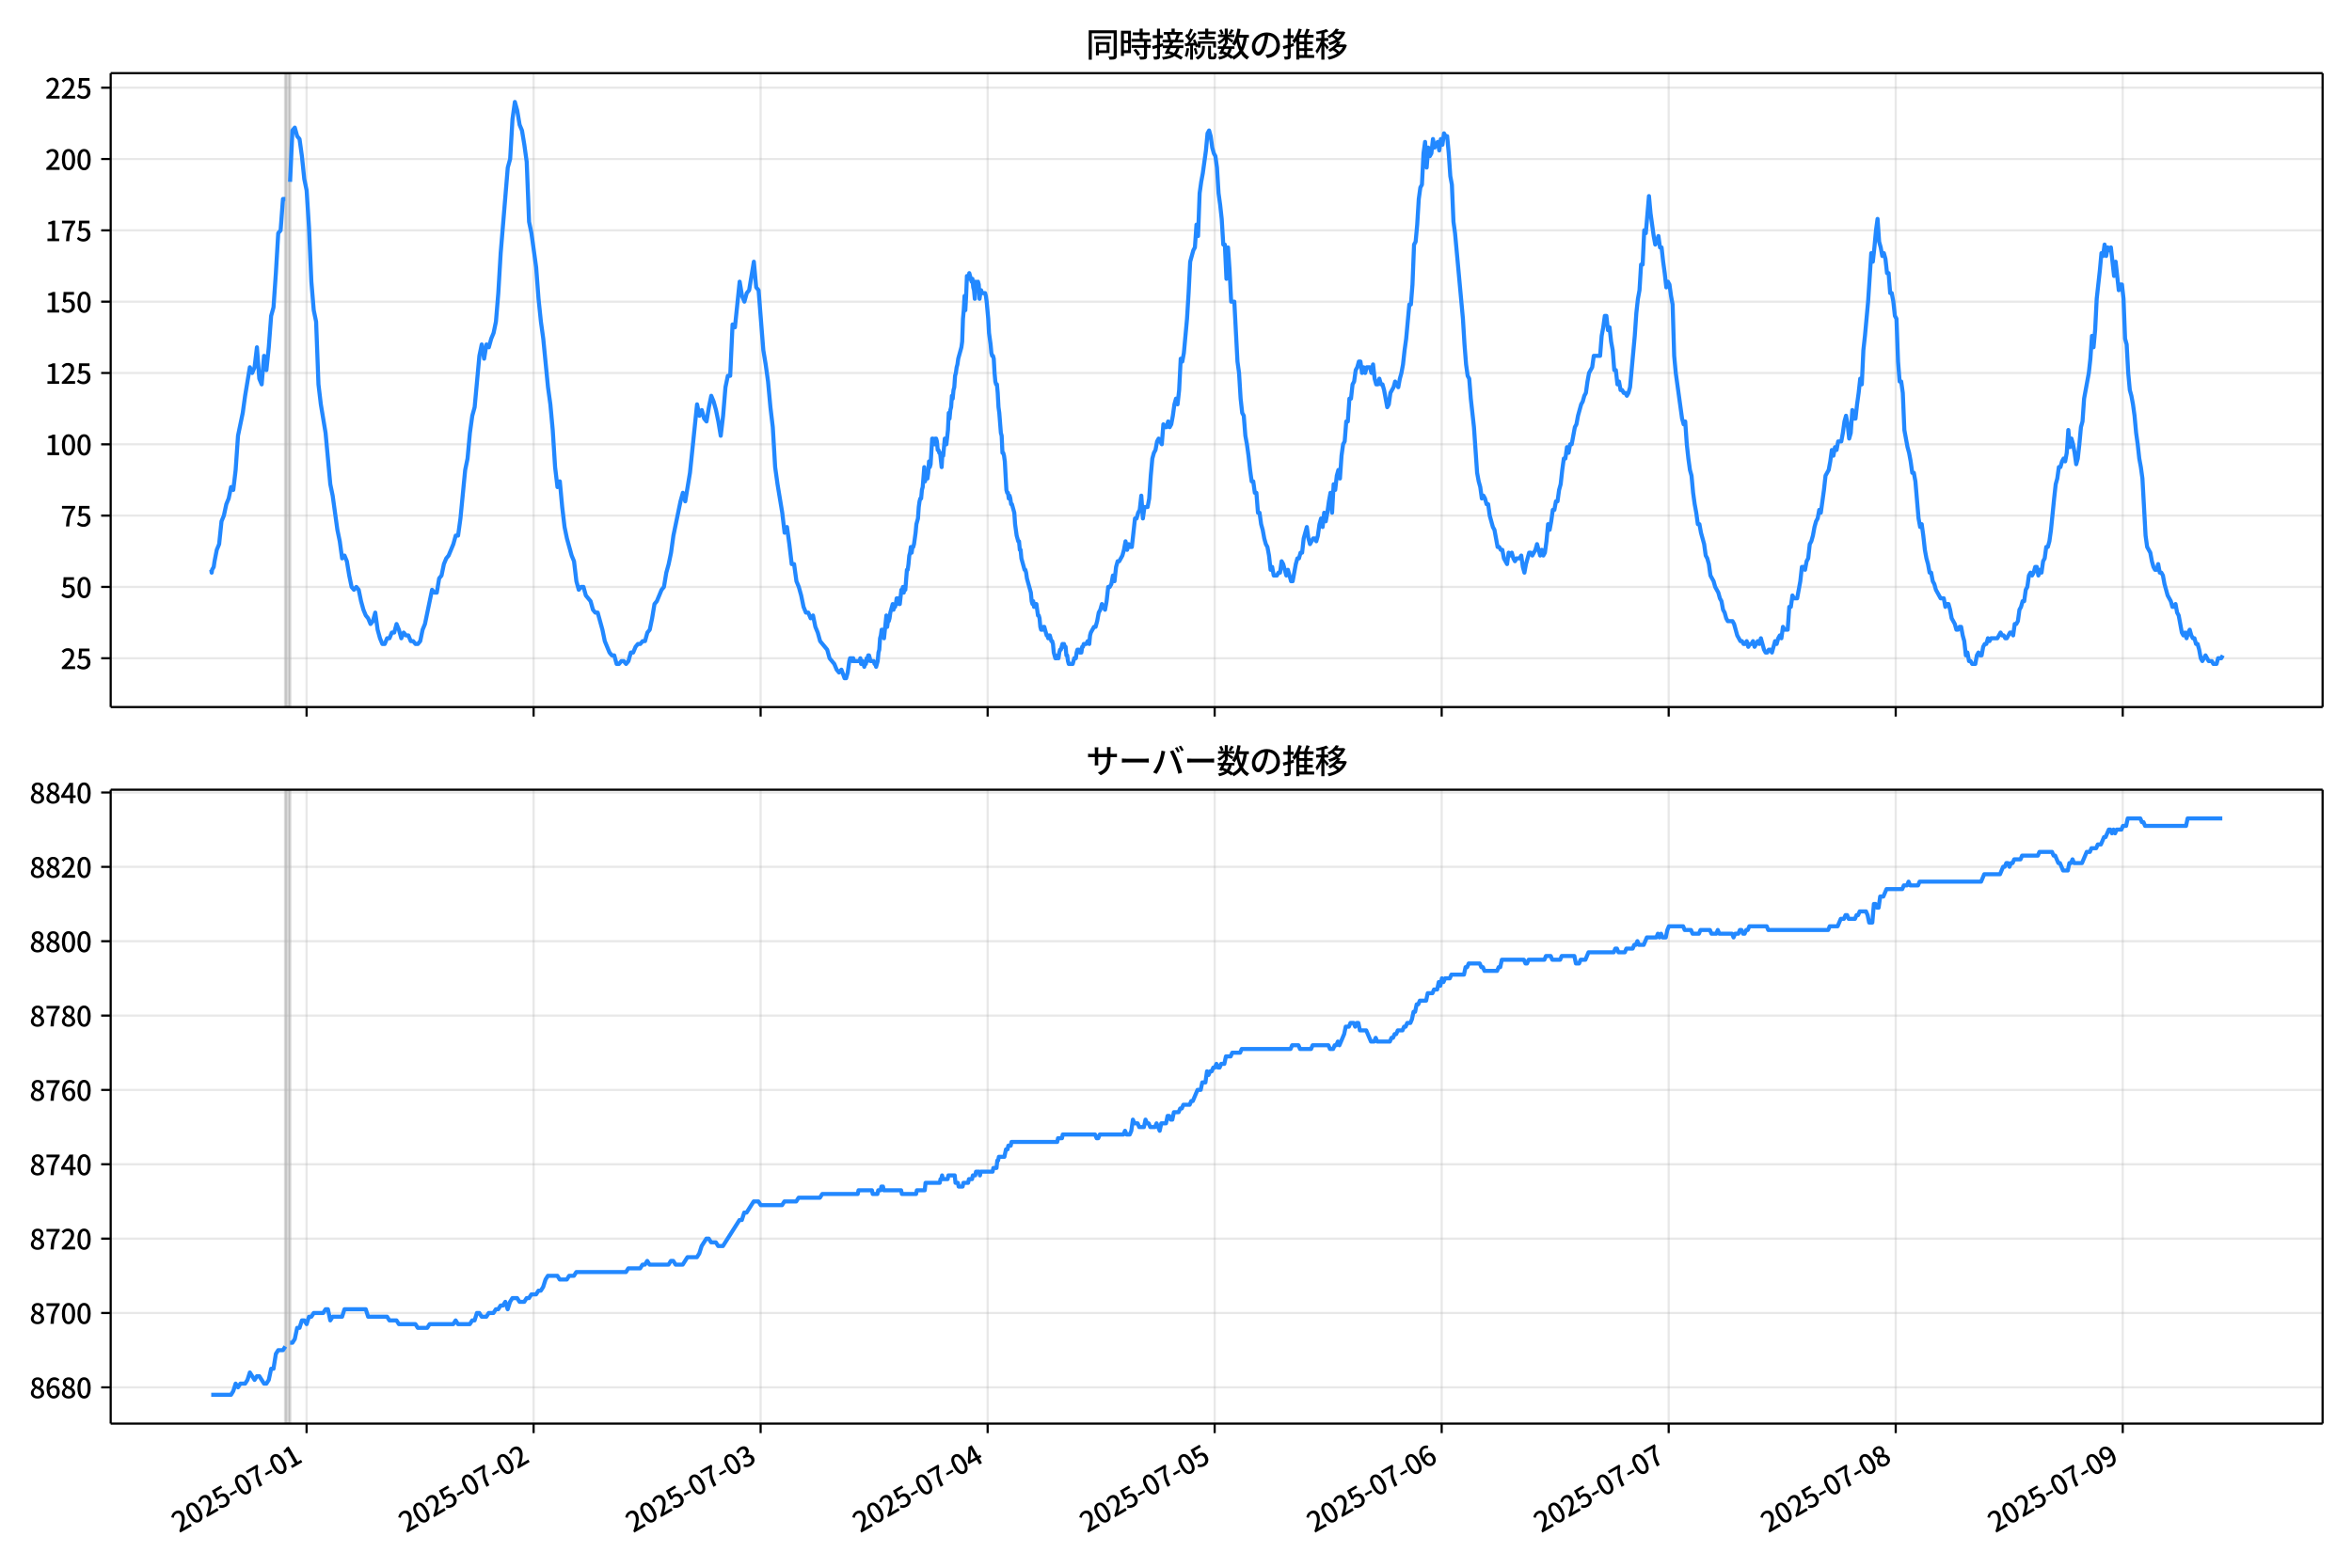 <!DOCTYPE svg  PUBLIC '-//W3C//DTD SVG 1.1//EN'  'http://www.w3.org/Graphics/SVG/1.1/DTD/svg11.dtd'>
<svg version="1.1" viewBox="0 0 864 576" xmlns="http://www.w3.org/2000/svg" xmlns:xlink="http://www.w3.org/1999/xlink">
 <defs>
  <style type="text/css">*{stroke-linejoin: round; stroke-linecap: butt}</style>
 </defs>
 <g id="aa">
  <g id="ab">
   <path d="m0 576h864v-576h-864z" fill="#fff"/>
  </g>
  <g id="ac">
   <g id="ad">
    <path d="m40.66 259.78h812.54v-232.9h-812.54z" fill="#fff"/>
   </g>
   <g id="ae">
    <path d="m104.8 259.78h1.737v-232.9h-1.737z" clip-path="url(#c)" fill="#808080" opacity=".3" stroke="#808080"/>
   </g>
   <g id="af">
    <g id="ag">
     <g id="ah">
      <path d="m112.62 259.78v-232.9" clip-path="url(#c)" fill="none" stroke="#b0b0b0" stroke-linecap="square" stroke-opacity=".3" stroke-width=".8"/>
     </g>
     <g id="ai">
      <defs>
       <path id="e" d="m0 0v3.5" stroke="#000" stroke-width=".8"/>
      </defs>
      <use x="112.622" y="259.778" stroke="#000000" stroke-width=".8" xlink:href="#e"/>
     </g>
    </g>
    <g id="aj">
     <g id="ak">
      <path d="m196.02 259.78v-232.9" clip-path="url(#c)" fill="none" stroke="#b0b0b0" stroke-linecap="square" stroke-opacity=".3" stroke-width=".8"/>
     </g>
     <g id="al">
      <use x="196.017" y="259.778" stroke="#000000" stroke-width=".8" xlink:href="#e"/>
     </g>
    </g>
    <g id="am">
     <g id="an">
      <path d="m279.41 259.78v-232.9" clip-path="url(#c)" fill="none" stroke="#b0b0b0" stroke-linecap="square" stroke-opacity=".3" stroke-width=".8"/>
     </g>
     <g id="ao">
      <use x="279.412" y="259.778" stroke="#000000" stroke-width=".8" xlink:href="#e"/>
     </g>
    </g>
    <g id="ap">
     <g id="aq">
      <path d="m362.81 259.78v-232.9" clip-path="url(#c)" fill="none" stroke="#b0b0b0" stroke-linecap="square" stroke-opacity=".3" stroke-width=".8"/>
     </g>
     <g id="ar">
      <use x="362.807" y="259.778" stroke="#000000" stroke-width=".8" xlink:href="#e"/>
     </g>
    </g>
    <g id="as">
     <g id="at">
      <path d="m446.2 259.78v-232.9" clip-path="url(#c)" fill="none" stroke="#b0b0b0" stroke-linecap="square" stroke-opacity=".3" stroke-width=".8"/>
     </g>
     <g id="au">
      <use x="446.202" y="259.778" stroke="#000000" stroke-width=".8" xlink:href="#e"/>
     </g>
    </g>
    <g id="av">
     <g id="aw">
      <path d="m529.6 259.78v-232.9" clip-path="url(#c)" fill="none" stroke="#b0b0b0" stroke-linecap="square" stroke-opacity=".3" stroke-width=".8"/>
     </g>
     <g id="ax">
      <use x="529.597" y="259.778" stroke="#000000" stroke-width=".8" xlink:href="#e"/>
     </g>
    </g>
    <g id="ay">
     <g id="az">
      <path d="m612.99 259.78v-232.9" clip-path="url(#c)" fill="none" stroke="#b0b0b0" stroke-linecap="square" stroke-opacity=".3" stroke-width=".8"/>
     </g>
     <g id="ba">
      <use x="612.991" y="259.778" stroke="#000000" stroke-width=".8" xlink:href="#e"/>
     </g>
    </g>
    <g id="bb">
     <g id="bc">
      <path d="m696.39 259.78v-232.9" clip-path="url(#c)" fill="none" stroke="#b0b0b0" stroke-linecap="square" stroke-opacity=".3" stroke-width=".8"/>
     </g>
     <g id="bd">
      <use x="696.386" y="259.778" stroke="#000000" stroke-width=".8" xlink:href="#e"/>
     </g>
    </g>
    <g id="be">
     <g id="bf">
      <path d="m779.78 259.78v-232.9" clip-path="url(#c)" fill="none" stroke="#b0b0b0" stroke-linecap="square" stroke-opacity=".3" stroke-width=".8"/>
     </g>
     <g id="bg">
      <use x="779.781" y="259.778" stroke="#000000" stroke-width=".8" xlink:href="#e"/>
     </g>
    </g>
   </g>
   <g id="bh">
    <g id="bi">
     <g id="bj">
      <path d="m40.66 241.85h812.54" clip-path="url(#c)" fill="none" stroke="#b0b0b0" stroke-linecap="square" stroke-opacity=".3" stroke-width=".8"/>
     </g>
     <g id="bk">
      <defs>
       <path id="f" d="m0 0h-3.5" stroke="#000" stroke-width=".8"/>
      </defs>
      <use x="40.66" y="241.854" stroke="#000000" stroke-width=".8" xlink:href="#f"/>
     </g>
     <g id="bl">
      <!-- 25 -->
      <g transform="translate(22.26 245.84) scale(.1 -.1)">
       <defs>
        <path id="b" transform="scale(.016)" d="m282 0v429q697 621 1164 1136 468 515 701 956 234 442 234 826 0 256-87 451-86 196-262 301-176 106-445 106-275 0-506-151-230-150-422-368l-416 410q301 333 637 518 336 186 803 186 429 0 749-176t496-493 176-745q0-455-224-919t-615-935q-390-470-889-950 186 20 394 36t374 16h1184v-634h-3046z"/>
        <path id="i" transform="scale(.016)" d="m1715-90q-365 0-653 90t-506 237q-217 147-383 307l352 480q134-134 294-246t361-183q202-70 452-70 262 0 473 118 212 119 333 346 122 227 122 541 0 460-247 716-246 256-649 256-224 0-384-64t-365-198l-365 237 141 2240h2387v-627h-1747l-109-1204q154 77 307 118 154 42 340 42 397 0 723-160t518-490q192-329 192-847 0-519-224-887t-586-560q-361-192-777-192z"/>
       </defs>
       <use xlink:href="#b"/>
       <use transform="translate(57)" xlink:href="#i"/>
      </g>
     </g>
    </g>
    <g id="bm">
     <g id="bn">
      <path d="m40.66 215.65h812.54" clip-path="url(#c)" fill="none" stroke="#b0b0b0" stroke-linecap="square" stroke-opacity=".3" stroke-width=".8"/>
     </g>
     <g id="bo">
      <use x="40.66" y="215.651" stroke="#000000" stroke-width=".8" xlink:href="#f"/>
     </g>
     <g id="bp">
      <!-- 50 -->
      <g transform="translate(22.26 219.64) scale(.1 -.1)">
       <defs>
        <path id="a" transform="scale(.016)" d="m1830-90q-460 0-806 275-346 276-535 823-188 547-188 1366 0 820 188 1357 189 538 535 803 346 266 806 266 461 0 800-269 340-269 528-803 189-534 189-1354 0-819-189-1366-188-547-528-823-339-275-800-275zm0 589q237 0 422 185 186 186 288 599 103 413 103 1091 0 679-103 1082-102 403-288 582-185 180-422 180-236 0-422-180-186-179-292-582-105-403-105-1082 0-678 105-1091 106-413 292-599 186-185 422-185z"/>
       </defs>
       <use xlink:href="#i"/>
       <use transform="translate(57)" xlink:href="#a"/>
      </g>
     </g>
    </g>
    <g id="bq">
     <g id="br">
      <path d="m40.66 189.45h812.54" clip-path="url(#c)" fill="none" stroke="#b0b0b0" stroke-linecap="square" stroke-opacity=".3" stroke-width=".8"/>
     </g>
     <g id="bs">
      <use x="40.66" y="189.447" stroke="#000000" stroke-width=".8" xlink:href="#f"/>
     </g>
     <g id="bt">
      <!-- 75 -->
      <g transform="translate(22.26 193.43) scale(.1 -.1)">
       <defs>
        <path id="h" transform="scale(.016)" d="m1235 0q32 646 109 1187t224 1024 384 941 576 938h-2208v627h3027v-455q-409-512-665-989-256-476-397-969t-205-1053-90-1251h-755z"/>
       </defs>
       <use xlink:href="#h"/>
       <use transform="translate(57)" xlink:href="#i"/>
      </g>
     </g>
    </g>
    <g id="bu">
     <g id="bv">
      <path d="m40.66 163.24h812.54" clip-path="url(#c)" fill="none" stroke="#b0b0b0" stroke-linecap="square" stroke-opacity=".3" stroke-width=".8"/>
     </g>
     <g id="bw">
      <use x="40.66" y="163.244" stroke="#000000" stroke-width=".8" xlink:href="#f"/>
     </g>
     <g id="bx">
      <!-- 100 -->
      <g transform="translate(16.56 167.23) scale(.1 -.1)">
       <defs>
        <path id="k" transform="scale(.016)" d="m544 0v608h1037v3277h-845v467q333 58 579 147 247 90 451 218h557v-4109h915v-608h-2694z"/>
       </defs>
       <use xlink:href="#k"/>
       <use transform="translate(57)" xlink:href="#a"/>
       <use transform="translate(114)" xlink:href="#a"/>
      </g>
     </g>
    </g>
    <g id="by">
     <g id="bz">
      <path d="m40.66 137.04h812.54" clip-path="url(#c)" fill="none" stroke="#b0b0b0" stroke-linecap="square" stroke-opacity=".3" stroke-width=".8"/>
     </g>
     <g id="ca">
      <use x="40.66" y="137.04" stroke="#000000" stroke-width=".8" xlink:href="#f"/>
     </g>
     <g id="cb">
      <!-- 125 -->
      <g transform="translate(16.56 141.03) scale(.1 -.1)">
       <use xlink:href="#k"/>
       <use transform="translate(57)" xlink:href="#b"/>
       <use transform="translate(114)" xlink:href="#i"/>
      </g>
     </g>
    </g>
    <g id="cc">
     <g id="cd">
      <path d="m40.66 110.84h812.54" clip-path="url(#c)" fill="none" stroke="#b0b0b0" stroke-linecap="square" stroke-opacity=".3" stroke-width=".8"/>
     </g>
     <g id="ce">
      <use x="40.66" y="110.836" stroke="#000000" stroke-width=".8" xlink:href="#f"/>
     </g>
     <g id="cf">
      <!-- 150 -->
      <g transform="translate(16.56 114.82) scale(.1 -.1)">
       <use xlink:href="#k"/>
       <use transform="translate(57)" xlink:href="#i"/>
       <use transform="translate(114)" xlink:href="#a"/>
      </g>
     </g>
    </g>
    <g id="cg">
     <g id="ch">
      <path d="m40.66 84.633h812.54" clip-path="url(#c)" fill="none" stroke="#b0b0b0" stroke-linecap="square" stroke-opacity=".3" stroke-width=".8"/>
     </g>
     <g id="ci">
      <use x="40.66" y="84.633" stroke="#000000" stroke-width=".8" xlink:href="#f"/>
     </g>
     <g id="cj">
      <!-- 175 -->
      <g transform="translate(16.56 88.618) scale(.1 -.1)">
       <use xlink:href="#k"/>
       <use transform="translate(57)" xlink:href="#h"/>
       <use transform="translate(114)" xlink:href="#i"/>
      </g>
     </g>
    </g>
    <g id="ck">
     <g id="cl">
      <path d="m40.66 58.429h812.54" clip-path="url(#c)" fill="none" stroke="#b0b0b0" stroke-linecap="square" stroke-opacity=".3" stroke-width=".8"/>
     </g>
     <g id="cm">
      <use x="40.66" y="58.429" stroke="#000000" stroke-width=".8" xlink:href="#f"/>
     </g>
     <g id="cn">
      <!-- 200 -->
      <g transform="translate(16.56 62.414) scale(.1 -.1)">
       <use xlink:href="#b"/>
       <use transform="translate(57)" xlink:href="#a"/>
       <use transform="translate(114)" xlink:href="#a"/>
      </g>
     </g>
    </g>
    <g id="co">
     <g id="cp">
      <path d="m40.66 32.226h812.54" clip-path="url(#c)" fill="none" stroke="#b0b0b0" stroke-linecap="square" stroke-opacity=".3" stroke-width=".8"/>
     </g>
     <g id="cq">
      <use x="40.66" y="32.226" stroke="#000000" stroke-width=".8" xlink:href="#f"/>
     </g>
     <g id="cr">
      <!-- 225 -->
      <g transform="translate(16.56 36.211) scale(.1 -.1)">
       <use xlink:href="#b"/>
       <use transform="translate(57)" xlink:href="#b"/>
       <use transform="translate(114)" xlink:href="#i"/>
      </g>
     </g>
    </g>
   </g>
   <g id="cs">
    <path d="m77.594 209.36.165 1.048.146-1.048.602-1.048.307-2.096.819-4.193.867-2.096.872-8.385.867-2.096.901-4.193.865-2.096.871-4.193.819 1.048.869-7.337.869-12.578 1.737-8.385.869-6.289 1.737-10.481.869 2.096.869-2.096.869-7.337.869 11.53.869 2.096.869-10.481.869 5.241.869-8.385.869-11.53.869-3.144.869-12.578.869-14.674.869-1.048.869-11.53h.869m1.737-6.289.869-18.867.869-1.048.869 3.144.869 1.048.869 6.289.869 8.385.869 4.193.869 13.626.869 19.915.869 10.481.869 4.193.869 23.059.869 7.337 1.737 10.481 1.737 18.867.869 4.193 1.737 12.578.869 4.193.869 6.289.869-1.048.869 2.096.869 5.241.869 4.193.869 1.048.869-1.048.869 1.048.869 4.193.869 3.144.869 2.096.869 1.048.869 2.096.869-1.048.869-3.144.869 6.289.869 3.144.869 2.096h.869l.869-2.096h.869l.869-2.096h.869l.869-3.144.869 2.096.869 3.144.869-2.096.869 1.048h.869l.869 2.096h.869l.869 1.048h.869l.869-1.048.869-4.193.869-2.096 2.606-12.578.869 1.048h.869l.869-5.241.869-1.048.869-4.193.869-2.096.869-1.048 1.737-4.193.869-3.144h.869l.869-6.289 1.737-17.818.869-4.193.869-9.433.869-6.289.869-3.144 1.737-18.867.869-4.193.869 5.241.869-5.241.869 1.048.869-3.144.869-2.096.869-4.193.869-10.481.869-14.674 2.606-31.444.869-3.144.869-14.674.869-6.289.869 3.144.869 5.241.869 2.096.869 5.241.869 6.289.869 22.011.869 4.193 1.737 12.578.869 11.53.869 8.385.869 6.289 1.737 17.818.869 6.289.869 9.433.869 13.626.869 7.337.869-2.096.869 9.433.869 7.337.869 4.193 1.737 6.289.869 2.096.869 7.337.869 3.144.869-1.048h.869l.869 3.144 1.737 2.096.869 3.144.869 1.048h.869l1.737 6.289.869 4.193 1.737 4.193.869 1.048h.869l.869 3.144h.869l.869-1.048h.869l.869 1.048.869-1.048.869-3.144h.869l.869-2.096.869-1.048h.869l.869-1.048h.869l.869-3.144.869-1.048.869-4.193.869-5.241.869-1.048 1.737-4.193.869-1.048.869-5.241.869-3.144.869-4.193.869-6.289 2.606-12.578.869-3.144.869 3.144 1.737-10.481 2.606-25.155.869 4.193.869-2.096.869 3.144.869 1.048.869-5.241.869-4.193.869 2.096.869 3.144.869 4.193.869 5.241.869-7.337.869-10.481.869-4.193h.869l.869-18.867.869 1.048 1.737-16.77.869 5.241.869 2.096.869-3.144.869-1.048 1.737-10.481.869 9.433.869 1.048 1.737 22.011.869 5.241.869 6.289.869 9.433.869 7.337.869 14.674.869 6.289 1.737 10.481.869 7.337.869-2.096.869 6.289.869 7.337h.869l.869 6.289.869 2.096.869 3.144.869 4.193.869 2.096h.869l.869 2.096.869-1.048.869 4.193.869 2.096.869 3.144 2.606 3.144.869 3.144 1.737 2.096.869 2.096.869 1.048.869-1.048 1.158 3.144h.579l.579-2.096.579-4.193.29-1.048h.579l.29 1.048.29-1.048.29 1.048h2.027l.29-1.048.29 2.096h.29l.29-1.048.579 2.096.29-1.048h.29l.29-2.096.29 1.048.29-2.096h.29l.579 2.096h1.158l.29 1.048h.29l.29 1.048.579-2.096.29-3.144.29-1.048.29-4.193.29-1.048.29-2.096h.579l.29 3.144.869-8.385.29 4.193.29-2.096h.29l.29-1.048.29-2.096.869-3.144.29 2.096.29-1.048h.29l.29-1.048.29-2.096h.579l.29 2.096h.29l.579-5.241h.29l.29-1.048.29 2.096.29-2.096.29 1.048.579-7.337h.29l.29-2.096.29-3.144.29-1.048.29-2.096.29 2.096.29-2.096h.29l.29-1.048.579-4.193.29-3.144.579-2.096.29-4.193.29-2.096.29-1.048h.29l.29-3.144.29-1.048.579-7.337.29 5.241.29-3.144h.29l.29 2.096.29-2.096.29-4.193.29 2.096.29-1.048.579-9.433h.29l.579 2.096.29-2.096h.29l.29 1.048.29 3.144h.29l.29 1.048h.29l.579 5.241.29-5.241.29 1.048.579-6.289.579 2.096.579-5.241.29-6.289.29 2.096.29-3.144.29-1.048.29-4.193.29 1.048.29-3.144.29-1.048.29-4.193.29-1.048.29-2.096.29-1.048.29-2.096 1.158-4.193.29-2.096.29-8.385.29-3.144.29-5.241.29 5.241.29-5.241.29-7.337h.29l.29 1.048.29-2.096.869 3.144.29-1.048.29 3.144.29 1.048.29 3.144.29-6.289.29 2.096.29 1.048.29-3.144.29 1.048.29 5.241.29-2.096.29-1.048.29 1.048h1.158l.29 1.048.29 2.096.579 6.289.29 5.241.579 4.193.29 3.144.29 1.048h.29l.29 1.048.29 5.241.29 3.144.29 1.048h.29l.29 3.144.29 5.241.29 2.096.579 7.337.29 1.048.29 6.289h.29l.29 1.048.29 2.096.579 10.481.29 1.048h.29l.29 2.096.29-1.048.29 1.048.29 2.096h.29l.869 3.144.29 4.193.579 4.193.579 2.096h.29l.29 3.144h.29l.29 3.144 1.158 4.193h.29l.29 1.048.29 2.096 1.448 5.241.29 3.144.29 1.048.29-1.048.29 2.096.29-1.048h.579l.579 4.193h.29l.29 1.048.29 3.144.29 1.048h.579l.29-1.048h.29l.869 3.144h.29l.29 1.048.29-1.048h.29l.579 2.096h.29l.29 1.048.29 3.144.579 2.096h.579l.29-1.048.29 1.048.29-2.096.29-1.048h.29l.579-2.096.29 1.048.29-1.048.29 1.048h.29l.29 3.144h.29l.29 2.096.29 1.048h1.448l.579-2.096h.579l.29-2.096.29-1.048h.579l.29 1.048h.579l.29-2.096h.29l.29-1.048h.869l.579-1.048.579 1.048.29-3.144.29-1.048 1.158-2.096h.579l.579-2.096.579-3.144.579-1.048.579-2.096 1.158 2.096.579-3.144.579-5.241h.579l.579-1.048.579-3.144.579 2.096.579-5.241.579-2.096h.579l1.158-2.096.579-2.096.579-3.144.579 3.144.579-2.096.579 1.048h.579l1.158-10.481h.579l.579-2.096.579-1.048.579-5.241.579 8.385.579-4.193h1.158l.579-3.144.579-8.385.579-6.289.579-2.096.579-1.048.579-3.144.579-1.048 1.158 2.096.579-7.337.579 1.048h.579l.579-2.096.579 2.096.579-1.048.579-3.144.579-4.193.579-2.096.579 2.096.579-5.241.579-11.53.579 1.048.579-3.144 1.158-12.578.579-9.433.579-11.53 1.158-4.193.579-1.048.579-8.385.579 4.193.579-15.722.579-4.193.579-3.144 1.158-8.385.579-6.289.579-1.048.579 2.096.579 4.193.579 2.096.579 1.048.579 4.193.579 9.433.579 4.193.579 5.241.579 9.433h.579l.579 12.578.579-11.53.579 8.385.579 11.53h1.158l1.158 22.011.579 4.193.579 9.433.579 5.241.579 1.048.579 7.337.579 3.144.579 4.193.579 5.241.579 4.193h.579l.579 4.193h.579l.579 7.337h.579l.579 4.193.579 2.096.579 3.144.579 2.096.579 1.048.579 3.144.579 5.241.579-1.048.579 3.144h1.158l.579-1.048h.579l.579-4.193.579 1.048 1.158 4.193.579-2.096 1.158 4.193h.579l1.158-6.289.579-2.096h.579l.579-2.096h.579l.579-5.241 1.158-4.193.579 4.193.579 2.096 1.158-2.096h.579l.579 1.048.579-2.096.579-4.193.579-2.096.579 3.144.579-5.241.579 3.144.579-3.144.579-4.193.579-3.144.579 7.337.579-10.481.579 2.096.579-5.241.579-2.096.579 3.144.579-8.385.579-4.193.579-1.048.579-7.337h.579l.579-8.385h.579l.579-5.241.579-1.048.579-4.193.579-1.048.579-2.096h.579l.579 4.193.579-2.096.579 2.096.579-2.096h1.158l.579 2.096.579-3.144.579 5.241.579 2.096h.579l.579-2.096.579 2.096h.579l.579 2.096 1.158 6.289.579-1.048.579-4.193 1.158-2.096.579-2.096 1.158 2.096.579-3.144.579-2.096.579-3.144.579-5.241.579-4.193 1.158-12.578h.579l.579-7.337.579-14.674.579-1.048.579-6.289.579-9.433.579-4.193.579-1.048.579-11.53.579-4.193.579 9.433.579-7.337.579 3.144.579-1.048.579-5.241.579 3.144 1.158-2.096.579 3.144.579-4.193.579 2.096.579-4.193.579 1.048h.579l.579 6.289.579 8.385.579 3.144.579 13.626.579 4.193 2.896 31.444.579 9.433.579 7.337.579 4.193.579 1.048.579 7.337 1.158 10.481 1.158 16.77.579 3.144.579 2.096.579 4.193.579-1.048.579 1.048.579 2.096h.579l.579 4.193 1.158 4.193.579 1.048 1.158 6.289h.579l.579 1.048h.579l.579 3.144 1.158 2.096.579-4.193.579 1.048.579-1.048.579 2.096.579 1.048.579-1.048h1.158l.579-1.048.579 4.193.579 2.096.579-3.144 1.158-4.193h.579l.579 1.048 1.158-2.096.579-2.096 1.158 4.193.579-2.096.579 2.096.579-1.048.579-4.193.579-6.289.579 2.096.579-3.144.579-4.193h.579l.579-3.144h.579l.579-4.193.579-2.096.579-5.241.579-4.193h.579l.579-4.193.579 2.096.579-3.144h.579l1.158-6.289.579-1.048.579-3.144 1.158-4.193.579-1.048.579-2.096.579-1.048.579-4.193.579-3.144 1.158-2.096.579-4.193h2.317l.579-7.337.579-3.144.579-4.193h.579l.579 5.241.579-1.048.579 5.241.579 3.144.579 7.337h.579l.579 5.241.579-1.048.579 3.144h.579l.579 1.048h.579l.579 1.048.579-1.048.579-2.096 1.737-18.867.579-8.385.579-5.241.579-3.144.579-9.433h.579l.579-12.578.579 1.048 1.158-13.626.579 6.289 1.158 8.385.579 3.144.579-1.048.579-2.096.579 4.193h.579l.579 5.241.579 4.193.579 5.241.579-2.096.579 1.048.579 4.193.579 3.144.579 18.867.579 6.289 2.317 16.77.579 2.096.579-1.048.579 8.385.579 5.241.579 4.193.579 2.096.579 6.289.579 4.193.579 3.144.579 4.193h.579l.579 3.144 1.158 4.193.579 4.193.579 1.048.579 2.096.579 4.193 1.158 2.096.579 2.096 1.158 2.096.579 2.096.579 1.048.579 3.144.579 1.048.579 2.096.579 1.048h1.737l.579 1.048 1.158 4.193 1.158 2.096h.579l.579 1.048h.579l.579-1.048.579 2.096.579-1.048h.579l.579-1.048.579 2.096 1.158-2.096.579 1.048.579-2.096 1.158 4.193.579 1.048h.579l.579-1.048h.579l.579 1.048 1.158-4.193.579 1.048.579-2.096.579-1.048.579 1.048.579-4.193.579 1.048h1.158l.579-8.385h.579l.579-4.193.579 1.048h1.158l1.158-6.289.579-5.241h.579l.579 1.048.579-3.144.579-1.048.579-5.241.579-1.048.579-2.096.579-3.144.579-2.096.579-1.048.579-3.144.579 1.048 1.158-8.385.579-5.241 1.158-2.096.579-3.144.579-4.193.579 2.096.579-3.144.579 1.048.579-3.144h1.158l.579-3.144.579-4.193.579-2.096.579 3.144.579 5.241.579-2.096.579-8.385.579 3.144h.579l.579-5.241.579-4.193.579-5.241.579 2.096.579-12.578.579-5.241 1.158-12.578 1.158-17.818.579 3.144.579-5.241.579-6.289.579-4.193.579 8.385.579 2.096.579 3.144.579-1.048.579 2.096.579 5.241h.579l.579 7.337h.579l.579 3.144.579 5.241.579 1.048.579 15.722.579 7.337h.579l.579 4.193.579 13.626 1.158 6.289.579 2.096.579 3.144.579 4.193h.579l.579 3.144 1.158 13.626.579 3.144.579-1.048.579 4.193.579 5.241.579 3.144.579 2.096.579 3.144h.579l.579 3.144.579 1.048.579 2.096 1.737 3.144h1.158l.579 3.144.579-1.048h.579l.579 2.096.579 3.144 1.158 2.096.579 2.096h.579l.579-1.048h.579l.579 3.144.579 2.096.579 5.241.579-1.048.579 3.144h.579l.579 1.048h1.158l.579-3.144.579-1.048.579 1.048h.579l.579-3.144.579-1.048h.579l.579-2.096.579 1.048.579-1.048h2.317l1.158-2.096.579 1.048h.579l.579 1.048h.579l1.158-2.096h.579l.579 1.048.579-4.193h.579l.579-1.048.579-4.193.579-1.048.579-2.096h.579l.579-4.193.579-1.048.579-4.193.579-1.048.579 1.048.579-1.048.579-2.096h.579l.579 3.144.579-2.096.579 1.048.579-4.193.579-1.048.579-4.193h.579l.579-2.096.579-4.193 1.158-11.53.579-5.241.579-2.096.579-4.193h.579l.579-2.096.579-1.048.579 1.048.579-3.144.579-8.385.579 6.289.579-3.144.579 2.096.579 3.144.579 4.193.579-2.096.579-5.241.579-6.289.579-2.096.579-8.385 1.737-9.433.579-5.241.579-8.385.579 4.193.579-6.289.579-11.53 1.158-10.481.579-6.289.579 1.048.579-4.193.579 4.193.579-3.144.579 1.048.579-1.048 1.158 10.481.579-5.241 1.158 10.481.579-2.096h.579l.579 5.241.579 14.674.579 2.096.579 10.481.579 6.289.579 2.096.579 3.144.579 4.193.579 6.289.579 4.193.579 5.241.579 3.144.579 4.193 1.158 20.963.579 4.193 1.158 2.096.579 3.144.579 2.096.579 1.048h.579l.579-2.096.579 3.144h.579l.579 1.048.579 3.144 1.158 4.193 1.158 2.096.579 2.096h.579l.579-1.048.579 3.144.579 1.048 1.158 6.289.579 1.048.579-1.048.579 2.096.579-2.096.579-1.048.579 2.096.579 1.048h.579l.579 2.096h.579l.579 2.096.579 3.144.579 1.048 1.158-2.096 1.158 2.096h1.158l.579 1.048h1.158l.579-2.096h1.158l.579-1.048v0" clip-path="url(#c)" fill="none" stroke="#28f" stroke-linecap="square" stroke-width="1.5"/>
   </g>
   <g id="ct">
    <path d="m40.66 259.78v-232.9" fill="none" stroke="#000" stroke-linecap="square" stroke-width=".8"/>
   </g>
   <g id="cu">
    <path d="m853.2 259.78v-232.9" fill="none" stroke="#000" stroke-linecap="square" stroke-width=".8"/>
   </g>
   <g id="cv">
    <path d="m40.66 259.78h812.54" fill="none" stroke="#000" stroke-linecap="square" stroke-width=".8"/>
   </g>
   <g id="cw">
    <path d="m40.66 26.88h812.54" fill="none" stroke="#000" stroke-linecap="square" stroke-width=".8"/>
   </g>
   <g id="cx">
    <!-- 同時接続数の推移 -->
    <g transform="translate(398.93 20.88) scale(.12 -.12)">
     <defs>
      <path id="v" transform="scale(.016)" d="m1587 3936h3232v-518h-3232v518zm320-1114h557v-2534h-557v2534zm301 0h2291v-2086h-2291v512h1734v1069h-1734v505zm-1683 2260h5113v-570h-4524v-5056h-589v5626zm4768 0h595v-4896q0-250-67-397t-227-218q-160-77-426-96t-675-19q-13 83-45 192t-77 218q-45 108-89 185 281-13 527-13 247 0 330 0 83 7 118 42 36 35 36 112v4890z"/>
      <path id="t" transform="scale(.016)" d="m2714 4672h3238v-525h-3238v525zm-244-1235h3712v-538h-3712v538zm20-1184h3635v-531h-3635v531zm1523 3155h595v-2310h-595v2310zm832-2451h589v-2823q0-230-61-364-61-135-227-199-167-70-423-86t-633-16q-20 121-78 285-57 163-121 284 275-6 509-9t310-3q77 6 106 28 29 23 29 93v2810zm-2023-1677 487 282q153-160 313-352t294-381q135-189 206-343l-519-313q-64 153-189 348-124 196-278 394-154 199-314 365zm-2086 3718h1619v-4281h-1619v544h1056v3187h-1056v550zm32-1843h1293v-537h-1293v537zm-320 1843h563v-4832h-563v4832z"/>
      <path id="u" transform="scale(.016)" d="m3866 5408h614v-870h-614v870zm-1479-653h3597v-518h-3597v518zm-230-1485h4e3v-518h-4e3v518zm825 922 519 102q64-160 121-342 58-182 96-352 39-170 45-304l-544-128q-6 134-42 313-35 180-83 365-48 186-112 346zm1856 109 589-71q-96-275-202-557-105-281-195-486l-518 77q58 147 122 329 64 183 118 372t86 336zm-2643-2106h3943v-518h-3943v518zm1408 685 602-115q-167-371-362-784t-390-797-362-685l-525 179q160 288 346 666t368 784 323 752zm-659-2157 358 403q352-102 733-240 381-137 752-304 371-166 697-336 327-169 558-329l-384-461q-218 160-532 336-313 176-685 345-371 170-755 323-384 154-742 263zm1894 1114 583-71q-122-550-353-944-230-393-604-662t-922-435q-547-167-1296-269-25 128-93 269-67 141-137 230 678 64 1168 192t819 349q330 221 531 550 202 330 304 791zm-4684 217q396 90 953 240 557 151 1120 311l77-544q-525-154-1053-311-528-156-963-284l-134 588zm121 2093h1965v-563h-1965v563zm819 1248h576v-5229q0-236-51-374t-192-208q-141-77-355-99-214-23-541-16-13 115-64 288t-109 294q205-6 381-6t234 0q64 0 92 28 29 29 29 93v5229z"/>
      <path id="s" transform="scale(.016)" d="m4058 5408h595v-1798h-595v1798zm-1415-563h3443v-499h-3443v499zm231-992h3008v-499h-3008v499zm-224-877h3475v-1203h-531v729h-2432v-729h-512v1203zm1964-877h551v-1881q0-122 22-157 23-35 106-35 25 0 92 0 68 0 135 0t99 0q51 0 83 54t45 224 19 515q90-70 234-131t259-93q-19-429-83-662-64-234-183-326-118-93-316-93-39 0-103 0t-134 0-138 0q-67 0-99 0-237 0-365 64t-176 218q-48 153-48 422v1881zm-1164-6h550v-455q0-243-48-528-48-284-186-579-137-294-409-572-272-279-727-503-70 90-192 208-121 118-230 195 416 205 665 438 250 234 371 474 122 240 164 467 42 228 42 413v442zm-2240 3309 524-192q-121-244-259-503-137-259-275-496t-259-416l-410 173q122 186 246 438 125 253 240 515 116 263 193 481zm716-743 500-230q-224-359-496-756-272-396-548-764-275-368-518-650l-358 205q179 211 377 483 199 272 387 569 189 298 358 592 170 295 298 551zm-1721-665 307 403q166-154 339-340 173-185 320-364t224-327l-326-460q-77 160-218 348-141 189-314 384-172 196-332 356zm1485-832 435 179q128-211 249-458 122-246 215-474 93-227 137-412l-473-211q-32 185-119 422-86 237-201 486-115 250-243 468zm-1530-583q422 26 998 54 576 29 1184 68l7-499q-570-45-1127-84-556-38-992-70l-70 531zm1702-992 436 135q121-276 214-596t118-556l-454-148q-26 237-112 563-86 327-202 602zm-1363 109 499-83q-57-455-163-897-105-441-253-748-51 32-134 73-83 42-170 83-86 42-144 62 148 294 234 697t131 813zm691 627h525v-2861h-525v2861z"/>
      <path id="o" transform="scale(.016)" d="m224 2022h3187v-499h-3187v499zm51 2247h3111v-487h-3111v487zm1127-1735 563-121q-154-320-333-672t-352-679q-173-326-326-582l-532 173q148 243 324 566t345 669q170 346 311 646zm934-832 563-64q-89-480-262-838t-461-614-701-432-976-298q-25 128-99 269t-157 237q659 102 1085 303 426 202 666 554t342 883zm422 3597 519-211q-147-218-298-436-150-217-278-377l-403 186q121 173 252 413 132 240 208 425zm-1203 109h563v-2957h-563v2957zm-1075-320 448 186q134-192 246-420 112-227 157-393l-467-211q-38 172-147 406t-237 432zm1094-1050 397-236q-160-263-400-529-240-265-519-489-278-224-553-378-51 103-141 237-89 135-179 218 269 109 534 294 266 186 493 416 228 231 368 467zm487-204q83-45 246-145 163-99 352-211t346-211 221-150l-327-423q-83 77-230 198-147 122-317 253-170 132-327 250-156 119-259 189l295 250zm1798 396h2311v-556h-2311v556zm115 1178 615-90q-103-640-263-1235t-384-1101q-224-505-512-889-44 57-134 134t-186 157-166 125q275 339 473 796 199 458 340 995 141 538 217 1108zm1223-1510 614-58q-147-1101-445-1940-297-838-813-1443-515-604-1321-1014-26 71-90 177-64 105-134 208-70 102-128 159 742 346 1212 880 471 535 730 1290 260 755 375 1741zm-1005-135q134-851 387-1597 253-745 659-1305 407-560 1002-874-70-57-154-150-83-93-154-189-70-96-121-179-633 371-1056 988-422 618-688 1434-265 816-425 1783l550 89zm-3309-3065 327 416q377-148 754-330 378-182 701-378 324-195 548-368l-416-435q-211 179-519 378-307 198-666 383-358 186-729 334z"/>
      <path id="r" transform="scale(.016)" d="m3686 4378q-64-493-163-1041-99-547-265-1084-192-653-432-1104t-522-688-595-237q-320 0-596 221-275 221-448 621-172 400-172 931 0 537 220 1017 221 480 611 851 391 372 909 583 519 211 1121 211 576 0 1040-186 464-185 793-515 330-329 502-771 173-441 173-941 0-672-278-1194-278-521-816-851-538-329-1318-444l-378 601q166 20 307 42t263 48q307 70 585 217 279 148 496 375 218 227 342 534 125 308 125 692t-122 713q-121 330-358 573-236 243-582 380-346 138-781 138-525 0-935-186-409-185-694-489-284-304-432-656-147-352-147-678 0-365 89-605 90-240 224-355 135-115 276-115t288 144 297 457q151 314 298 800 147 461 246 982 100 522 145 1021l684-12z"/>
      <path id="p" transform="scale(.016)" d="m2995 2925h2893v-519h-2893v519zm0-1280h2893v-519h-2893v519zm-64-1299h3232v-557h-3232v557zm1312 3577h563v-3763h-563v3763zm429 1466 634-141q-154-390-340-794-185-403-339-684l-512 140q103 199 208 458 106 259 195 528 90 269 154 493zm-1472 25 582-147q-153-518-371-1018-217-499-483-931t-573-758q-38 64-109 160-70 96-147 198-77 103-141 160 416 416 733 1034t509 1302zm128-1203h2720v-537h-2720v-4205h-582v4422l313 320h269zm-3174-2157q396 90 953 240 557 151 1120 311l77-544q-525-154-1053-311-528-156-963-284l-134 588zm121 2093h1965v-563h-1965v563zm819 1248h576v-5229q0-236-51-374t-192-208q-141-77-355-99-214-23-541-16-13 115-64 288t-109 294q205-6 381-6t234 0q64 0 92 28 29 29 29 93v5229z"/>
      <path id="n" transform="scale(.016)" d="m4051 5402 595-109q-281-493-729-941t-1107-806q-39 64-106 144t-141 153q-73 74-137 119 608 288 1011 678t614 762zm-77-557h1511v-493h-1863l352 493zm1293 0h109l109 25 384-179q-192-505-496-905t-695-701q-390-301-845-519-454-217-947-358-44 109-137 253t-176 227q448 109 867 294 419 186 777 445 359 259 631 592t419 730v96zm-1990-954 377 307q167-96 336-218 170-121 320-249 151-128 247-237l-397-332q-90 108-237 236t-317 259q-169 132-329 234zm1107-934 595-109q-307-538-803-1031-496-492-1232-876-38 64-102 144t-138 156q-74 77-138 116 455 217 807 483t604 554q253 288 407 563zm-90-589h1460v-506h-1818l358 506zm1268 0h121l109 26 384-167q-192-614-531-1075t-787-794q-448-332-983-553-534-221-1129-355-45 115-132 269-86 153-176 249 551 96 1043 285 493 189 903 473 410 285 714 669t464 883v90zm-2132-1056 410 339q186-102 384-237 198-134 371-275t282-269l-435-371q-103 128-270 272-166 144-361 288t-381 253zm-2150 3533h589v-5376h-589v5376zm-992-1242h2336v-569h-2336v569zm1024-224 365-160q-96-339-231-707-134-368-291-727-157-358-336-672-179-313-365-537-44 128-134 291t-160 272q173 192 339 457 167 266 323 570 157 304 282 618t208 595zm941 1946 416-467q-314-122-695-221-380-99-784-173-403-74-780-131-20 102-71 236-51 135-102 231 358 58 732 138 375 80 711 179t573 208zm-397-2579q58-45 179-170 122-125 266-266 144-140 259-265t160-183l-352-473q-58 102-157 255-99 154-218 317-118 164-227 311-108 147-185 237l275 237z"/>
     </defs>
     <use xlink:href="#v"/>
     <use transform="translate(100)" xlink:href="#t"/>
     <use transform="translate(200)" xlink:href="#u"/>
     <use transform="translate(300)" xlink:href="#s"/>
     <use transform="translate(400)" xlink:href="#o"/>
     <use transform="translate(500)" xlink:href="#r"/>
     <use transform="translate(600)" xlink:href="#p"/>
     <use transform="translate(700)" xlink:href="#n"/>
    </g>
   </g>
  </g>
  <g id="cy">
   <g id="cz">
    <path d="m40.66 523.06h812.54v-232.9h-812.54z" fill="#fff"/>
   </g>
   <g id="da">
    <path d="m104.8 523.06h1.737v-232.9h-1.737z" clip-path="url(#d)" fill="#808080" opacity=".3" stroke="#808080"/>
   </g>
   <g id="db">
    <g id="dc">
     <g id="dd">
      <path d="m112.62 523.06v-232.9" clip-path="url(#d)" fill="none" stroke="#b0b0b0" stroke-linecap="square" stroke-opacity=".3" stroke-width=".8"/>
     </g>
     <g id="de">
      <use x="112.622" y="523.055" stroke="#000000" stroke-width=".8" xlink:href="#e"/>
     </g>
     <g id="df">
      <!-- 2025-07-01 -->
      <g transform="translate(65.833 563.33) rotate(-30) scale(.1 -.1)">
       <defs>
        <path id="g" transform="scale(.016)" d="m301 1536v544h1689v-544h-1689z"/>
       </defs>
       <use xlink:href="#b"/>
       <use transform="translate(57)" xlink:href="#a"/>
       <use transform="translate(114)" xlink:href="#b"/>
       <use transform="translate(171)" xlink:href="#i"/>
       <use transform="translate(228)" xlink:href="#g"/>
       <use transform="translate(263.7)" xlink:href="#a"/>
       <use transform="translate(320.7)" xlink:href="#h"/>
       <use transform="translate(377.7)" xlink:href="#g"/>
       <use transform="translate(413.4)" xlink:href="#a"/>
       <use transform="translate(470.4)" xlink:href="#k"/>
      </g>
     </g>
    </g>
    <g id="dg">
     <g id="dh">
      <path d="m196.02 523.06v-232.9" clip-path="url(#d)" fill="none" stroke="#b0b0b0" stroke-linecap="square" stroke-opacity=".3" stroke-width=".8"/>
     </g>
     <g id="di">
      <use x="196.017" y="523.055" stroke="#000000" stroke-width=".8" xlink:href="#e"/>
     </g>
     <g id="dj">
      <!-- 2025-07-02 -->
      <g transform="translate(149.23 563.33) rotate(-30) scale(.1 -.1)">
       <use xlink:href="#b"/>
       <use transform="translate(57)" xlink:href="#a"/>
       <use transform="translate(114)" xlink:href="#b"/>
       <use transform="translate(171)" xlink:href="#i"/>
       <use transform="translate(228)" xlink:href="#g"/>
       <use transform="translate(263.7)" xlink:href="#a"/>
       <use transform="translate(320.7)" xlink:href="#h"/>
       <use transform="translate(377.7)" xlink:href="#g"/>
       <use transform="translate(413.4)" xlink:href="#a"/>
       <use transform="translate(470.4)" xlink:href="#b"/>
      </g>
     </g>
    </g>
    <g id="dk">
     <g id="dl">
      <path d="m279.41 523.06v-232.9" clip-path="url(#d)" fill="none" stroke="#b0b0b0" stroke-linecap="square" stroke-opacity=".3" stroke-width=".8"/>
     </g>
     <g id="dm">
      <use x="279.412" y="523.055" stroke="#000000" stroke-width=".8" xlink:href="#e"/>
     </g>
     <g id="dn">
      <!-- 2025-07-03 -->
      <g transform="translate(232.62 563.33) rotate(-30) scale(.1 -.1)">
       <defs>
        <path id="x" transform="scale(.016)" d="m1715-90q-371 0-656 90t-503 240q-217 150-377 323l359 474q211-205 479-359 269-153 634-153 269 0 467 92 199 93 311 266t112 423q0 256-125 451t-429 300q-304 106-835 106v551q467 0 732 105 266 106 384 291 119 186 119 423 0 307-192 489-192 183-531 183-269 0-503-119-233-118-438-316l-384 460q282 256 614 413 333 157 737 157 422 0 748-144 327-144 512-413 186-269 186-659 0-403-221-685-221-281-592-422v-26q269-70 490-227t349-400 128-557q0-422-215-726-214-304-573-468-358-163-787-163z"/>
       </defs>
       <use xlink:href="#b"/>
       <use transform="translate(57)" xlink:href="#a"/>
       <use transform="translate(114)" xlink:href="#b"/>
       <use transform="translate(171)" xlink:href="#i"/>
       <use transform="translate(228)" xlink:href="#g"/>
       <use transform="translate(263.7)" xlink:href="#a"/>
       <use transform="translate(320.7)" xlink:href="#h"/>
       <use transform="translate(377.7)" xlink:href="#g"/>
       <use transform="translate(413.4)" xlink:href="#a"/>
       <use transform="translate(470.4)" xlink:href="#x"/>
      </g>
     </g>
    </g>
    <g id="do">
     <g id="dp">
      <path d="m362.81 523.06v-232.9" clip-path="url(#d)" fill="none" stroke="#b0b0b0" stroke-linecap="square" stroke-opacity=".3" stroke-width=".8"/>
     </g>
     <g id="dq">
      <use x="362.807" y="523.055" stroke="#000000" stroke-width=".8" xlink:href="#e"/>
     </g>
     <g id="dr">
      <!-- 2025-07-04 -->
      <g transform="translate(316.02 563.33) rotate(-30) scale(.1 -.1)">
       <defs>
        <path id="m" transform="scale(.016)" d="m2170 0v3072q0 192 12 457 13 266 20 458h-26q-90-179-183-365-92-185-195-364l-921-1415h2579v-576h-3328v493l1875 2957h858v-4717h-691z"/>
       </defs>
       <use xlink:href="#b"/>
       <use transform="translate(57)" xlink:href="#a"/>
       <use transform="translate(114)" xlink:href="#b"/>
       <use transform="translate(171)" xlink:href="#i"/>
       <use transform="translate(228)" xlink:href="#g"/>
       <use transform="translate(263.7)" xlink:href="#a"/>
       <use transform="translate(320.7)" xlink:href="#h"/>
       <use transform="translate(377.7)" xlink:href="#g"/>
       <use transform="translate(413.4)" xlink:href="#a"/>
       <use transform="translate(470.4)" xlink:href="#m"/>
      </g>
     </g>
    </g>
    <g id="ds">
     <g id="dt">
      <path d="m446.2 523.06v-232.9" clip-path="url(#d)" fill="none" stroke="#b0b0b0" stroke-linecap="square" stroke-opacity=".3" stroke-width=".8"/>
     </g>
     <g id="du">
      <use x="446.202" y="523.055" stroke="#000000" stroke-width=".8" xlink:href="#e"/>
     </g>
     <g id="dv">
      <!-- 2025-07-05 -->
      <g transform="translate(399.41 563.33) rotate(-30) scale(.1 -.1)">
       <use xlink:href="#b"/>
       <use transform="translate(57)" xlink:href="#a"/>
       <use transform="translate(114)" xlink:href="#b"/>
       <use transform="translate(171)" xlink:href="#i"/>
       <use transform="translate(228)" xlink:href="#g"/>
       <use transform="translate(263.7)" xlink:href="#a"/>
       <use transform="translate(320.7)" xlink:href="#h"/>
       <use transform="translate(377.7)" xlink:href="#g"/>
       <use transform="translate(413.4)" xlink:href="#a"/>
       <use transform="translate(470.4)" xlink:href="#i"/>
      </g>
     </g>
    </g>
    <g id="dw">
     <g id="dx">
      <path d="m529.6 523.06v-232.9" clip-path="url(#d)" fill="none" stroke="#b0b0b0" stroke-linecap="square" stroke-opacity=".3" stroke-width=".8"/>
     </g>
     <g id="dy">
      <use x="529.597" y="523.055" stroke="#000000" stroke-width=".8" xlink:href="#e"/>
     </g>
     <g id="dz">
      <!-- 2025-07-06 -->
      <g transform="translate(482.81 563.33) rotate(-30) scale(.1 -.1)">
       <defs>
        <path id="l" transform="scale(.016)" d="m1971-90q-339 0-634 144-294 144-518 435-224 292-352 733-128 442-128 1044 0 678 147 1161 148 483 397 784 250 301 570 445t665 144q397 0 688-147 292-147 490-359l-403-448q-128 154-327 253-198 99-409 99-307 0-567-182-259-182-413-605-153-422-153-1145 0-608 115-1002t326-589q212-195 493-195 212 0 375 121 163 122 259 343t96 522q0 300-90 511-89 212-259 320-169 109-419 109-211 0-451-134t-458-461l-25 538q134 192 313 323t374 201q196 71 375 71 397 0 694-163 298-163 467-490 170-326 170-825 0-468-195-817-195-348-512-544-317-195-701-195z"/>
       </defs>
       <use xlink:href="#b"/>
       <use transform="translate(57)" xlink:href="#a"/>
       <use transform="translate(114)" xlink:href="#b"/>
       <use transform="translate(171)" xlink:href="#i"/>
       <use transform="translate(228)" xlink:href="#g"/>
       <use transform="translate(263.7)" xlink:href="#a"/>
       <use transform="translate(320.7)" xlink:href="#h"/>
       <use transform="translate(377.7)" xlink:href="#g"/>
       <use transform="translate(413.4)" xlink:href="#a"/>
       <use transform="translate(470.4)" xlink:href="#l"/>
      </g>
     </g>
    </g>
    <g id="ea">
     <g id="eb">
      <path d="m612.99 523.06v-232.9" clip-path="url(#d)" fill="none" stroke="#b0b0b0" stroke-linecap="square" stroke-opacity=".3" stroke-width=".8"/>
     </g>
     <g id="ec">
      <use x="612.991" y="523.055" stroke="#000000" stroke-width=".8" xlink:href="#e"/>
     </g>
     <g id="ed">
      <!-- 2025-07-07 -->
      <g transform="translate(566.2 563.33) rotate(-30) scale(.1 -.1)">
       <use xlink:href="#b"/>
       <use transform="translate(57)" xlink:href="#a"/>
       <use transform="translate(114)" xlink:href="#b"/>
       <use transform="translate(171)" xlink:href="#i"/>
       <use transform="translate(228)" xlink:href="#g"/>
       <use transform="translate(263.7)" xlink:href="#a"/>
       <use transform="translate(320.7)" xlink:href="#h"/>
       <use transform="translate(377.7)" xlink:href="#g"/>
       <use transform="translate(413.4)" xlink:href="#a"/>
       <use transform="translate(470.4)" xlink:href="#h"/>
      </g>
     </g>
    </g>
    <g id="ee">
     <g id="ef">
      <path d="m696.39 523.06v-232.9" clip-path="url(#d)" fill="none" stroke="#b0b0b0" stroke-linecap="square" stroke-opacity=".3" stroke-width=".8"/>
     </g>
     <g id="eg">
      <use x="696.386" y="523.055" stroke="#000000" stroke-width=".8" xlink:href="#e"/>
     </g>
     <g id="eh">
      <!-- 2025-07-08 -->
      <g transform="translate(649.6 563.33) rotate(-30) scale(.1 -.1)">
       <defs>
        <path id="j" transform="scale(.016)" d="m1830-90q-441 0-787 163-345 164-547 448-202 285-202 650 0 314 122 557t314 419 403 291v32q-256 186-442 458-185 272-185 643 0 365 176 640t480 425q304 151 694 151 410 0 704-160t457-439q164-278 164-649 0-237-96-448t-234-381q-137-169-291-278v-32q218-115 397-285 179-169 288-406t109-557q0-346-189-628-189-281-532-448-342-166-803-166zm314 2708q205 198 310 419 106 221 106 464 0 211-83 384t-247 272q-163 99-393 99-288 0-480-183-192-182-192-502 0-256 134-429 135-172 359-294t486-230zm-294-2170q236 0 418 89 183 90 285 253 103 164 103 388 0 211-90 367-89 157-246 272-157 116-368 215t-454 195q-244-173-398-426-153-252-153-553 0-237 118-416 119-179 324-282 205-102 461-102z"/>
       </defs>
       <use xlink:href="#b"/>
       <use transform="translate(57)" xlink:href="#a"/>
       <use transform="translate(114)" xlink:href="#b"/>
       <use transform="translate(171)" xlink:href="#i"/>
       <use transform="translate(228)" xlink:href="#g"/>
       <use transform="translate(263.7)" xlink:href="#a"/>
       <use transform="translate(320.7)" xlink:href="#h"/>
       <use transform="translate(377.7)" xlink:href="#g"/>
       <use transform="translate(413.4)" xlink:href="#a"/>
       <use transform="translate(470.4)" xlink:href="#j"/>
      </g>
     </g>
    </g>
    <g id="ei">
     <g id="ej">
      <path d="m779.78 523.06v-232.9" clip-path="url(#d)" fill="none" stroke="#b0b0b0" stroke-linecap="square" stroke-opacity=".3" stroke-width=".8"/>
     </g>
     <g id="ek">
      <use x="779.781" y="523.055" stroke="#000000" stroke-width=".8" xlink:href="#e"/>
     </g>
     <g id="el">
      <!-- 2025-07-09 -->
      <g transform="translate(732.99 563.33) rotate(-30) scale(.1 -.1)">
       <defs>
        <path id="w" transform="scale(.016)" d="m1562-90q-410 0-708 150-297 151-502 356l403 461q141-160 346-256t422-96q224 0 425 102 202 103 352 333 151 230 237 614 87 384 87 941 0 589-115 970t-323 563-496 182q-205 0-372-118-166-118-262-336t-96-525q0-301 86-512 87-211 259-323 173-112 417-112 224 0 460 141 237 141 448 461l32-544q-134-180-313-314t-371-208-384-74q-391 0-689 166-297 167-467 496-169 330-169 823 0 467 195 816t515 541 698 192q339 0 636-138 298-137 519-419 221-281 349-710t128-1018q0-691-141-1187t-391-807q-249-310-563-461-313-150-652-150z"/>
       </defs>
       <use xlink:href="#b"/>
       <use transform="translate(57)" xlink:href="#a"/>
       <use transform="translate(114)" xlink:href="#b"/>
       <use transform="translate(171)" xlink:href="#i"/>
       <use transform="translate(228)" xlink:href="#g"/>
       <use transform="translate(263.7)" xlink:href="#a"/>
       <use transform="translate(320.7)" xlink:href="#h"/>
       <use transform="translate(377.7)" xlink:href="#g"/>
       <use transform="translate(413.4)" xlink:href="#a"/>
       <use transform="translate(470.4)" xlink:href="#w"/>
      </g>
     </g>
    </g>
   </g>
   <g id="em">
    <g id="en">
     <g id="eo">
      <path d="m40.66 509.74h812.54" clip-path="url(#d)" fill="none" stroke="#b0b0b0" stroke-linecap="square" stroke-opacity=".3" stroke-width=".8"/>
     </g>
     <g id="ep">
      <use x="40.66" y="509.737" stroke="#000000" stroke-width=".8" xlink:href="#f"/>
     </g>
     <g id="eq">
      <!-- 8680 -->
      <g transform="translate(10.86 513.72) scale(.1 -.1)">
       <use xlink:href="#j"/>
       <use transform="translate(57)" xlink:href="#l"/>
       <use transform="translate(114)" xlink:href="#j"/>
       <use transform="translate(171)" xlink:href="#a"/>
      </g>
     </g>
    </g>
    <g id="er">
     <g id="es">
      <path d="m40.66 482.42h812.54" clip-path="url(#d)" fill="none" stroke="#b0b0b0" stroke-linecap="square" stroke-opacity=".3" stroke-width=".8"/>
     </g>
     <g id="et">
      <use x="40.66" y="482.418" stroke="#000000" stroke-width=".8" xlink:href="#f"/>
     </g>
     <g id="eu">
      <!-- 8700 -->
      <g transform="translate(10.86 486.4) scale(.1 -.1)">
       <use xlink:href="#j"/>
       <use transform="translate(57)" xlink:href="#h"/>
       <use transform="translate(114)" xlink:href="#a"/>
       <use transform="translate(171)" xlink:href="#a"/>
      </g>
     </g>
    </g>
    <g id="ev">
     <g id="ew">
      <path d="m40.66 455.1h812.54" clip-path="url(#d)" fill="none" stroke="#b0b0b0" stroke-linecap="square" stroke-opacity=".3" stroke-width=".8"/>
     </g>
     <g id="ex">
      <use x="40.66" y="455.099" stroke="#000000" stroke-width=".8" xlink:href="#f"/>
     </g>
     <g id="ey">
      <!-- 8720 -->
      <g transform="translate(10.86 459.08) scale(.1 -.1)">
       <use xlink:href="#j"/>
       <use transform="translate(57)" xlink:href="#h"/>
       <use transform="translate(114)" xlink:href="#b"/>
       <use transform="translate(171)" xlink:href="#a"/>
      </g>
     </g>
    </g>
    <g id="ez">
     <g id="fa">
      <path d="m40.66 427.78h812.54" clip-path="url(#d)" fill="none" stroke="#b0b0b0" stroke-linecap="square" stroke-opacity=".3" stroke-width=".8"/>
     </g>
     <g id="fb">
      <use x="40.66" y="427.779" stroke="#000000" stroke-width=".8" xlink:href="#f"/>
     </g>
     <g id="fc">
      <!-- 8740 -->
      <g transform="translate(10.86 431.76) scale(.1 -.1)">
       <use xlink:href="#j"/>
       <use transform="translate(57)" xlink:href="#h"/>
       <use transform="translate(114)" xlink:href="#m"/>
       <use transform="translate(171)" xlink:href="#a"/>
      </g>
     </g>
    </g>
    <g id="fd">
     <g id="fe">
      <path d="m40.66 400.46h812.54" clip-path="url(#d)" fill="none" stroke="#b0b0b0" stroke-linecap="square" stroke-opacity=".3" stroke-width=".8"/>
     </g>
     <g id="ff">
      <use x="40.66" y="400.46" stroke="#000000" stroke-width=".8" xlink:href="#f"/>
     </g>
     <g id="fg">
      <!-- 8760 -->
      <g transform="translate(10.86 404.44) scale(.1 -.1)">
       <use xlink:href="#j"/>
       <use transform="translate(57)" xlink:href="#h"/>
       <use transform="translate(114)" xlink:href="#l"/>
       <use transform="translate(171)" xlink:href="#a"/>
      </g>
     </g>
    </g>
    <g id="fh">
     <g id="fi">
      <path d="m40.66 373.14h812.54" clip-path="url(#d)" fill="none" stroke="#b0b0b0" stroke-linecap="square" stroke-opacity=".3" stroke-width=".8"/>
     </g>
     <g id="fj">
      <use x="40.66" y="373.14" stroke="#000000" stroke-width=".8" xlink:href="#f"/>
     </g>
     <g id="fk">
      <!-- 8780 -->
      <g transform="translate(10.86 377.13) scale(.1 -.1)">
       <use xlink:href="#j"/>
       <use transform="translate(57)" xlink:href="#h"/>
       <use transform="translate(114)" xlink:href="#j"/>
       <use transform="translate(171)" xlink:href="#a"/>
      </g>
     </g>
    </g>
    <g id="fl">
     <g id="fm">
      <path d="m40.66 345.82h812.54" clip-path="url(#d)" fill="none" stroke="#b0b0b0" stroke-linecap="square" stroke-opacity=".3" stroke-width=".8"/>
     </g>
     <g id="fn">
      <use x="40.66" y="345.821" stroke="#000000" stroke-width=".8" xlink:href="#f"/>
     </g>
     <g id="fo">
      <!-- 8800 -->
      <g transform="translate(10.86 349.81) scale(.1 -.1)">
       <use xlink:href="#j"/>
       <use transform="translate(57)" xlink:href="#j"/>
       <use transform="translate(114)" xlink:href="#a"/>
       <use transform="translate(171)" xlink:href="#a"/>
      </g>
     </g>
    </g>
    <g id="fp">
     <g id="fq">
      <path d="m40.66 318.5h812.54" clip-path="url(#d)" fill="none" stroke="#b0b0b0" stroke-linecap="square" stroke-opacity=".3" stroke-width=".8"/>
     </g>
     <g id="fr">
      <use x="40.66" y="318.502" stroke="#000000" stroke-width=".8" xlink:href="#f"/>
     </g>
     <g id="fs">
      <!-- 8820 -->
      <g transform="translate(10.86 322.49) scale(.1 -.1)">
       <use xlink:href="#j"/>
       <use transform="translate(57)" xlink:href="#j"/>
       <use transform="translate(114)" xlink:href="#b"/>
       <use transform="translate(171)" xlink:href="#a"/>
      </g>
     </g>
    </g>
    <g id="ft">
     <g id="fu">
      <path d="m40.66 291.18h812.54" clip-path="url(#d)" fill="none" stroke="#b0b0b0" stroke-linecap="square" stroke-opacity=".3" stroke-width=".8"/>
     </g>
     <g id="fv">
      <use x="40.66" y="291.182" stroke="#000000" stroke-width=".8" xlink:href="#f"/>
     </g>
     <g id="fw">
      <!-- 8840 -->
      <g transform="translate(10.86 295.17) scale(.1 -.1)">
       <use xlink:href="#j"/>
       <use transform="translate(57)" xlink:href="#j"/>
       <use transform="translate(114)" xlink:href="#m"/>
       <use transform="translate(171)" xlink:href="#a"/>
      </g>
     </g>
    </g>
   </g>
   <g id="fx">
    <path d="m77.594 512.47h7.281l.819-1.366.869-2.732.869 1.366.869-1.366h1.737l.869-1.366.869-2.732 1.737 2.732.869-1.366h.869l1.737 2.732h.869l.869-1.366.869-4.098h.869l.869-5.464.869-1.366h1.737l.869-1.366m1.737-1.366h.869l.869-1.366.869-4.098h.869l.869-2.732h.869l.869 1.366.869-2.732h.869l.869-1.366h3.475l.869-1.366h.869l.869 4.098.869-1.366h3.475l.869-2.732h7.818l.869 2.732h6.95l.869 1.366h2.606l.869 1.366h6.081l.869 1.366h3.475l.869-1.366h8.687l.869-1.366.869 1.366h4.343l.869-1.366h.869l.869-2.732h.869l.869 1.366h1.737l.869-1.366h1.737l.869-1.366h.869l.869-1.366h.869l.869-1.366.869 2.732.869-2.732.869-1.366h1.737l.869 1.366h1.737l.869-1.366h.869l.869-1.366h1.737l.869-1.366h.869l.869-1.366.869-2.732.869-1.366h3.475l.869 1.366h2.606l.869-1.366h1.737l.869-1.366h18.243l.869-1.366h4.343l.869-1.366h.869l.869-1.366.869 1.366h6.95l.869-1.366h.869l.869 1.366h2.606l1.737-2.732h3.475l.869-1.366.869-2.732 1.737-2.732h.869l.869 1.366h1.737l.869 1.366h1.737l6.081-9.562h.869l.869-2.732h.869l2.606-4.098h1.737l.869 1.366h7.818l.869-1.366h4.343l.869-1.366h7.818l.869-1.366h13.03l.29-1.366h4.923l.29 1.366h1.737l.29-1.366h.869l.29-1.366h.579l.29 1.366h6.37l.29 1.366h5.212l.29-1.366h2.896l.29-2.732h5.212l.29-1.366h.29l.29-1.366.29 1.366h1.737l.29-1.366h2.317l.29 2.732h.869l.29 1.366h1.448l.29-1.366h1.737l.29-1.366h1.158l.29-1.366h.869l.29-1.366h1.158l.29 1.366.29-1.366h4.343l.29-1.366h1.158l.29-2.732h.29l.29-1.366h2.027l.579-2.732h.579l.29-1.366h.869l.29-1.366h16.795l.29-1.366h1.448l.29-1.366h11.872l.579 1.366h.579l.579-1.366h8.687l.579-1.366.579 1.366h1.158l.579-1.366.579-4.098.579 1.366h1.158l.579 1.366h1.737l.579-2.732.579 1.366h.579l.579 1.366h1.737l.579-1.366 1.158 2.732.579-2.732h1.737l.579-2.732h.579l.579 1.366h.579l.579-2.732h1.737l.579-1.366h.579l.579-1.366h2.317l.579-1.366h.579l1.737-4.098h1.158l.579-2.732h1.158l.579-4.098.579 1.366.579-1.366h.579l.579-1.366h.579l.579-1.366.579 1.366h.579l.579-1.366h1.158l.579-2.732h1.737l.579-1.366h2.896l.579-1.366h17.953l.579-1.366h2.317l.579 1.366h4.054l.579-1.366h5.791l.579 1.366h1.158l.579-1.366h.579l.579-1.366.579 1.366 1.737-4.098.579-2.732h1.158l.579-1.366h1.158l.579 1.366.579-1.366h.579l.579 2.732h2.317l1.737 4.098h1.158l.579-1.366.579 1.366h4.633l.579-1.366h.579l.579-1.366h.579l.579-1.366h1.737l.579-1.366h.579l.579-1.366h1.158l.579-1.366.579-2.732h.579l.579-2.732h.579l.579-1.366h2.317l.579-2.732h1.737l.579-1.366h1.158l.579-2.732.579 1.366.579-2.732.579 1.366.579-1.366h1.737l.579-1.366h4.633l.579-2.732h.579l.579-1.366h4.054l.579 1.366h.579l.579 1.366h4.633l.579-1.366h.579l.579-2.732h8.108l.579 1.366h.579l.579-1.366h5.791l.579-1.366h1.737l.579 1.366h2.896l.579-1.366h4.633l.579 2.732h1.158l.579-1.366h1.737l1.158-2.732h9.266l.579-1.366h.579l.579 1.366h2.317l.579-1.366h2.317l.579-1.366h.579l.579-1.366.579 1.366h1.737l1.158-2.732h3.475l.579-1.366.579 1.366.579-1.366.579 1.366h1.158l.579-2.732.579-1.366h5.212l.579 1.366h2.317l.579 1.366h2.317l.579-1.366h3.475l.579 1.366h1.737l.579-1.366.579 1.366h4.633l.579 1.366.579-1.366h1.158l.579-1.366h.579l.579 1.366h.579l.579-1.366h.579l.579-1.366h6.37l.579 1.366h22.007l.579-1.366h2.896l1.158-2.732h1.158l.579-1.366h.579l.579 1.366h2.317l.579-1.366h.579l.579-1.366h2.317l.579 1.366.579 2.732h1.158l.579-6.83h.579l.579 1.366h.579l.579-4.098h1.158l1.158-2.732h5.791l.579-1.366h1.158l.579-1.366.579 1.366h2.896l.579-1.366h22.586l1.158-2.732h5.791l1.158-2.732h.579l.579-1.366h.579l.579 1.366.579-1.366h.579l.579-1.366h2.317l.579-1.366h5.791l.579-1.366h4.633l.579 1.366h.579l1.158 2.732h.579l1.158 2.732h1.737l.579-2.732h.579l.579-1.366.579 1.366h2.896l1.737-4.098h1.158l.579-1.366h1.737l.579-1.366h1.158l1.158-2.732h.579l1.158-2.732h.579l.579 1.366.579-1.366.579 1.366.579-1.366h1.737l.579-1.366h1.158l.579-2.732h4.633l.579 1.366h.579l.579 1.366h15.057l.579-2.732h12.741v0" clip-path="url(#d)" fill="none" stroke="#28f" stroke-linecap="square" stroke-width="1.5"/>
   </g>
   <g id="fy">
    <path d="m40.66 523.06v-232.9" fill="none" stroke="#000" stroke-linecap="square" stroke-width=".8"/>
   </g>
   <g id="fz">
    <path d="m853.2 523.06v-232.9" fill="none" stroke="#000" stroke-linecap="square" stroke-width=".8"/>
   </g>
   <g id="ga">
    <path d="m40.66 523.06h812.54" fill="none" stroke="#000" stroke-linecap="square" stroke-width=".8"/>
   </g>
   <g id="gb">
    <path d="m40.66 290.16h812.54" fill="none" stroke="#000" stroke-linecap="square" stroke-width=".8"/>
   </g>
   <g id="gc">
    <!-- サーバー数の推移 -->
    <g transform="translate(398.93 284.16) scale(.12 -.12)">
     <defs>
      <path id="z" transform="scale(.016)" d="m4685 2893q0-621-84-1111-83-489-288-877-204-387-569-691t-928-560l-544 512q448 167 781 371 333 205 550 503 218 298 323 739 106 442 106 1075v1620q0 192-10 339-9 147-22 217h723q-6-70-22-217t-16-339v-1581zm-2304 2086q-7-64-23-199-16-134-16-313v-2317q0-128 6-256 7-128 13-224 7-96 13-140h-710q6 44 12 140 7 96 13 221 7 125 7 259v2317q0 122-10 256-9 135-28 256h723zm-1978-1197q45-12 144-22t237-20q138-9 285-9h4217q237 0 394 13t246 26v-679q-76 7-240 13-163 6-393 6h-4224q-147 0-282-3-134-3-234-10-99-6-150-12v697z"/>
      <path id="q" transform="scale(.016)" d="m621 2854q109-6 265-16 157-9 339-16 183-6 349-6 128 0 352 0t509 0 598 0q314 0 624 0 311 0 586 0t486 0q212 0 327 0 230 0 416 16t301 22v-793q-109 6-308 19-198 13-409 13-109 0-324 0-214 0-489 0t-586 0q-310 0-624 0-313 0-598 0t-509 0-352 0q-262 0-525-10-262-9-428-22v793z"/>
      <path id="y" transform="scale(.016)" d="m4941 5037q83-109 176-269t182-320q90-160 154-288l-416-179q-96 192-240 448t-272 435l416 173zm723 275q83-122 182-282 100-160 196-317 96-156 153-271l-416-186q-102 205-246 454-144 250-279 429l410 173zm-4339-3360q102 262 201 556 100 295 183 612t144 630q61 314 93 602l723-147q-19-83-45-183-26-99-48-195t-42-166q-32-154-86-394t-131-512-164-551q-86-278-182-514-115-301-269-618-153-317-326-618-173-300-346-550l-697 294q301 397 563 874t429 880zm3155 198q-96 250-215 531-118 282-243 567-124 285-246 534-122 250-224 429l659 218q96-179 221-429t253-535q128-284 249-566 122-281 218-525 90-230 195-518 106-288 211-592 106-304 195-589 90-285 154-515l-729-237q-84 352-199 736t-240 768-259 723z"/>
     </defs>
     <use xlink:href="#z"/>
     <use transform="translate(100)" xlink:href="#q"/>
     <use transform="translate(200)" xlink:href="#y"/>
     <use transform="translate(300)" xlink:href="#q"/>
     <use transform="translate(400)" xlink:href="#o"/>
     <use transform="translate(500)" xlink:href="#r"/>
     <use transform="translate(600)" xlink:href="#p"/>
     <use transform="translate(700)" xlink:href="#n"/>
    </g>
   </g>
  </g>
 </g>
 <defs>
  <clipPath id="c">
   <rect x="40.66" y="26.88" width="812.54" height="232.9"/>
  </clipPath>
  <clipPath id="d">
   <rect x="40.66" y="290.16" width="812.54" height="232.9"/>
  </clipPath>
 </defs>
</svg>
